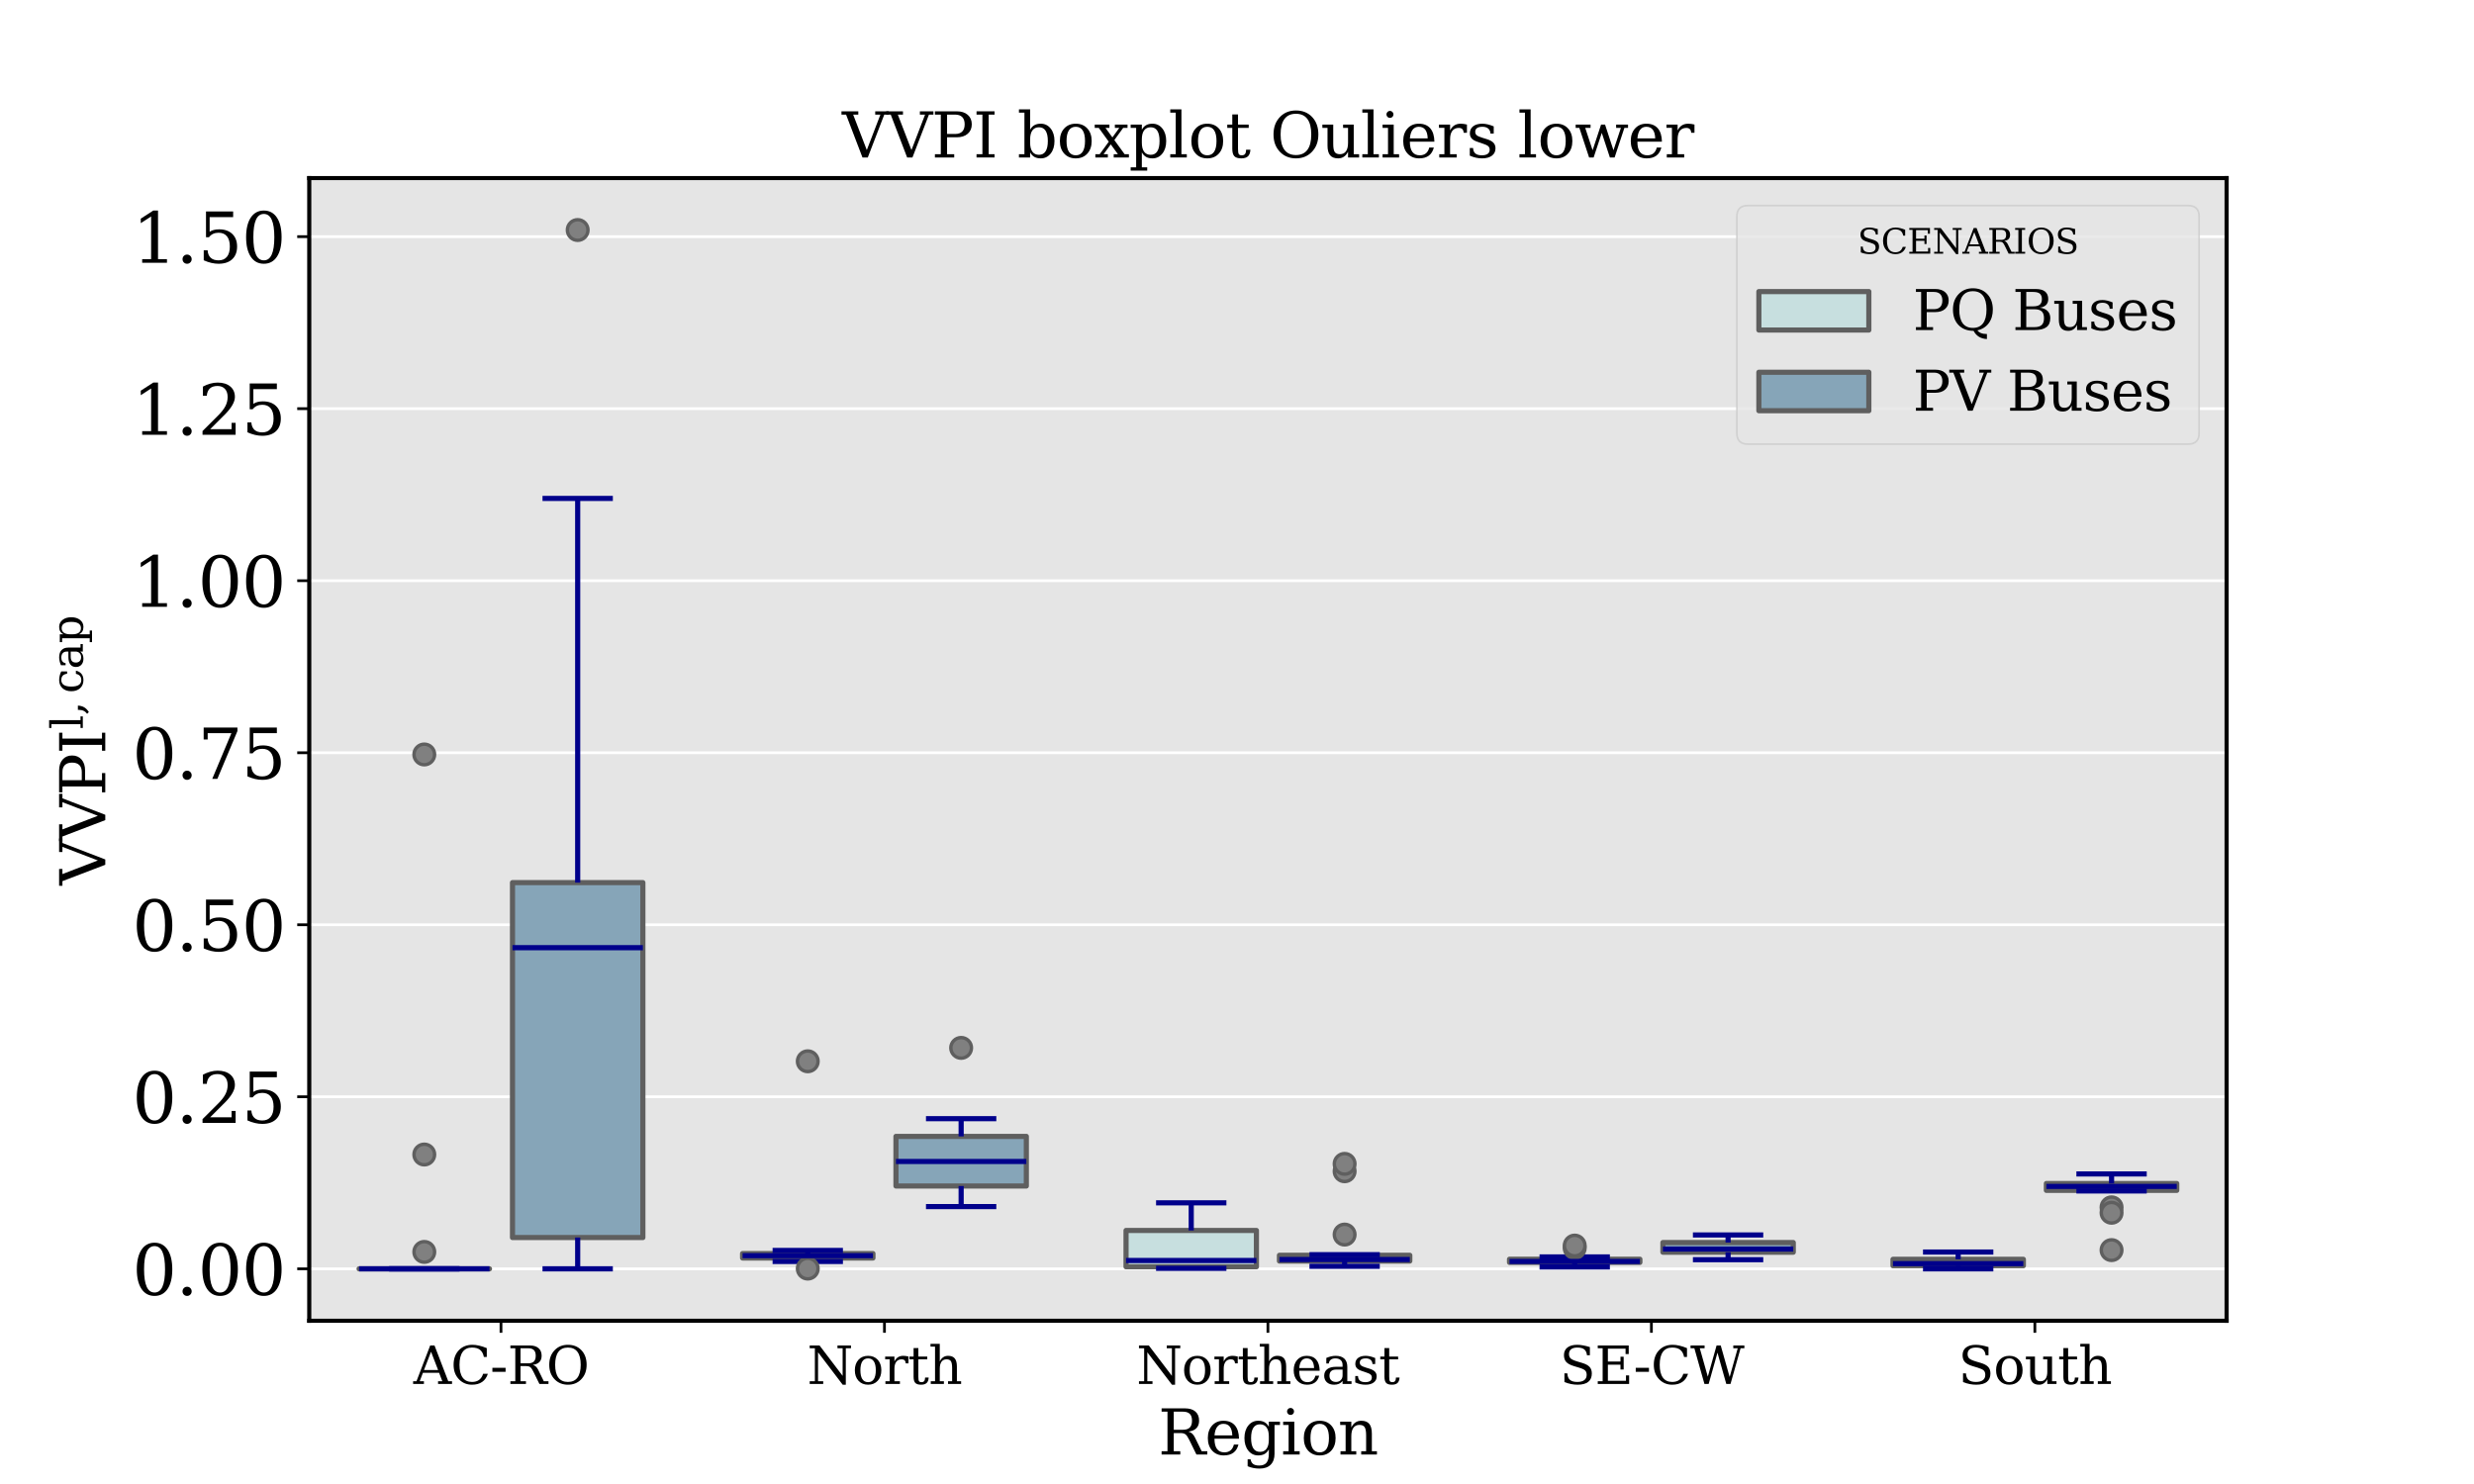 <?xml version="1.0" encoding="utf-8" standalone="no"?>
<!DOCTYPE svg PUBLIC "-//W3C//DTD SVG 1.1//EN"
  "http://www.w3.org/Graphics/SVG/1.1/DTD/svg11.dtd">
<svg xmlns:xlink="http://www.w3.org/1999/xlink" width="720pt" height="432pt" viewBox="0 0 720 432" xmlns="http://www.w3.org/2000/svg" version="1.1">
 <defs>
  <style type="text/css">*{stroke-linejoin: round; stroke-linecap: butt}</style>
 </defs>
 <g id="figure_1">
  <g id="patch_1">
   <path d="M 0 432 
L 720 432 
L 720 0 
L 0 0 
z
" style="fill: #ffffff"/>
  </g>
  <g id="axes_1">
   <g id="patch_2">
    <path d="M 90 384.48 
L 648 384.48 
L 648 51.84 
L 90 51.84 
z
" style="fill: #e5e5e5"/>
   </g>
   <g id="matplotlib.axis_1">
    <g id="xtick_1">
     <g id="line2d_1">
      <defs>
       <path id="m7aa8dad241" d="M 0 0 
L 0 3.5 
" style="stroke: #000000; stroke-width: 0.8"/>
      </defs>
      <g>
       <use xlink:href="#m7aa8dad241" x="145.8" y="384.48" style="stroke: #000000; stroke-width: 0.8"/>
      </g>
     </g>
     <g id="text_1">
      <!-- AC-RO -->
      <g transform="translate(120.314 402.878) scale(0.15 -0.15)">
       <defs>
        <path id="DejaVuSerif-41" d="M 1281 1691 
L 2994 1691 
L 2138 3909 
L 1281 1691 
z
M -38 0 
L -38 331 
L 372 331 
L 2034 4666 
L 2559 4666 
L 4225 331 
L 4684 331 
L 4684 0 
L 2988 0 
L 2988 331 
L 3506 331 
L 3116 1356 
L 1153 1356 
L 763 331 
L 1275 331 
L 1275 0 
L -38 0 
z
" transform="scale(0.016)"/>
        <path id="DejaVuSerif-43" d="M 4513 1234 
Q 4306 581 3820 245 
Q 3334 -91 2591 -91 
Q 2134 -91 1743 65 
Q 1353 222 1050 525 
Q 700 875 529 1320 
Q 359 1766 359 2328 
Q 359 3416 987 4083 
Q 1616 4750 2644 4750 
Q 3025 4750 3456 4650 
Q 3888 4550 4384 4347 
L 4384 3272 
L 4031 3272 
Q 3916 3859 3567 4137 
Q 3219 4416 2591 4416 
Q 1844 4416 1459 3886 
Q 1075 3356 1075 2328 
Q 1075 1303 1459 773 
Q 1844 244 2591 244 
Q 3113 244 3450 492 
Q 3788 741 3938 1234 
L 4513 1234 
z
" transform="scale(0.016)"/>
        <path id="DejaVuSerif-2d" d="M 281 1959 
L 1881 1959 
L 1881 1472 
L 281 1472 
L 281 1959 
z
" transform="scale(0.016)"/>
        <path id="DejaVuSerif-52" d="M 3066 2316 
Q 3284 2256 3442 2114 
Q 3600 1972 3725 1716 
L 4403 331 
L 4972 331 
L 4972 0 
L 3872 0 
L 3144 1484 
Q 2934 1916 2759 2042 
Q 2584 2169 2278 2169 
L 1581 2169 
L 1581 331 
L 2241 331 
L 2241 0 
L 353 0 
L 353 331 
L 947 331 
L 947 4331 
L 353 4331 
L 353 4666 
L 2719 4666 
Q 3400 4666 3770 4341 
Q 4141 4016 4141 3419 
Q 4141 2938 3870 2661 
Q 3600 2384 3066 2316 
z
M 1581 2503 
L 2503 2503 
Q 2975 2503 3200 2726 
Q 3425 2950 3425 3419 
Q 3425 3888 3200 4109 
Q 2975 4331 2503 4331 
L 1581 4331 
L 1581 2503 
z
" transform="scale(0.016)"/>
        <path id="DejaVuSerif-4f" d="M 2625 244 
Q 3391 244 3781 770 
Q 4172 1297 4172 2328 
Q 4172 3363 3781 3889 
Q 3391 4416 2625 4416 
Q 1856 4416 1465 3889 
Q 1075 3363 1075 2328 
Q 1075 1297 1465 770 
Q 1856 244 2625 244 
z
M 2625 -91 
Q 2150 -91 1751 65 
Q 1353 222 1050 525 
Q 700 875 529 1319 
Q 359 1763 359 2328 
Q 359 2894 529 3339 
Q 700 3784 1050 4134 
Q 1356 4441 1750 4595 
Q 2144 4750 2625 4750 
Q 3641 4750 4266 4084 
Q 4891 3419 4891 2328 
Q 4891 1769 4719 1320 
Q 4547 872 4197 525 
Q 3891 219 3497 64 
Q 3103 -91 2625 -91 
z
" transform="scale(0.016)"/>
       </defs>
       <use xlink:href="#DejaVuSerif-41"/>
       <use xlink:href="#DejaVuSerif-43" x="72.217"/>
       <use xlink:href="#DejaVuSerif-2d" x="148.73"/>
       <use xlink:href="#DejaVuSerif-52" x="182.52"/>
       <use xlink:href="#DejaVuSerif-4f" x="257.812"/>
      </g>
     </g>
    </g>
    <g id="xtick_2">
     <g id="line2d_2">
      <g>
       <use xlink:href="#m7aa8dad241" x="257.4" y="384.48" style="stroke: #000000; stroke-width: 0.8"/>
      </g>
     </g>
     <g id="text_2">
      <!-- North -->
      <g transform="translate(234.893 402.878) scale(0.15 -0.15)">
       <defs>
        <path id="DejaVuSerif-4e" d="M 313 0 
L 313 331 
L 941 331 
L 941 4331 
L 313 4331 
L 313 4666 
L 1509 4666 
L 4306 984 
L 4306 4331 
L 3681 4331 
L 3681 4666 
L 5319 4666 
L 5319 4331 
L 4691 4331 
L 4691 -91 
L 4313 -91 
L 1325 3841 
L 1325 331 
L 1953 331 
L 1953 0 
L 313 0 
z
" transform="scale(0.016)"/>
        <path id="DejaVuSerif-6f" d="M 1925 219 
Q 2388 219 2623 584 
Q 2859 950 2859 1663 
Q 2859 2375 2623 2739 
Q 2388 3103 1925 3103 
Q 1463 3103 1227 2739 
Q 991 2375 991 1663 
Q 991 950 1228 584 
Q 1466 219 1925 219 
z
M 1925 -91 
Q 1200 -91 759 389 
Q 319 869 319 1663 
Q 319 2456 758 2934 
Q 1197 3413 1925 3413 
Q 2653 3413 3092 2934 
Q 3531 2456 3531 1663 
Q 3531 869 3092 389 
Q 2653 -91 1925 -91 
z
" transform="scale(0.016)"/>
        <path id="DejaVuSerif-72" d="M 3059 3328 
L 3059 2497 
L 2728 2497 
Q 2713 2744 2591 2866 
Q 2469 2988 2234 2988 
Q 1809 2988 1582 2694 
Q 1356 2400 1356 1850 
L 1356 331 
L 2022 331 
L 2022 0 
L 263 0 
L 263 331 
L 781 331 
L 781 2994 
L 231 2994 
L 231 3322 
L 1356 3322 
L 1356 2731 
Q 1525 3078 1790 3245 
Q 2056 3413 2438 3413 
Q 2578 3413 2733 3391 
Q 2888 3369 3059 3328 
z
" transform="scale(0.016)"/>
        <path id="DejaVuSerif-74" d="M 691 2988 
L 184 2988 
L 184 3322 
L 691 3322 
L 691 4353 
L 1269 4353 
L 1269 3322 
L 2350 3322 
L 2350 2988 
L 1269 2988 
L 1269 878 
Q 1269 456 1350 337 
Q 1431 219 1650 219 
Q 1875 219 1978 351 
Q 2081 484 2088 781 
L 2522 781 
Q 2497 328 2275 118 
Q 2053 -91 1600 -91 
Q 1103 -91 897 129 
Q 691 350 691 878 
L 691 2988 
z
" transform="scale(0.016)"/>
        <path id="DejaVuSerif-68" d="M 263 0 
L 263 331 
L 781 331 
L 781 4531 
L 231 4531 
L 231 4863 
L 1356 4863 
L 1356 2731 
Q 1516 3069 1770 3241 
Q 2025 3413 2363 3413 
Q 2913 3413 3172 3097 
Q 3431 2781 3431 2113 
L 3431 331 
L 3944 331 
L 3944 0 
L 2356 0 
L 2356 331 
L 2853 331 
L 2853 1931 
Q 2853 2541 2704 2764 
Q 2556 2988 2175 2988 
Q 1775 2988 1565 2697 
Q 1356 2406 1356 1850 
L 1356 331 
L 1856 331 
L 1856 0 
L 263 0 
z
" transform="scale(0.016)"/>
       </defs>
       <use xlink:href="#DejaVuSerif-4e"/>
       <use xlink:href="#DejaVuSerif-6f" x="87.5"/>
       <use xlink:href="#DejaVuSerif-72" x="147.705"/>
       <use xlink:href="#DejaVuSerif-74" x="195.508"/>
       <use xlink:href="#DejaVuSerif-68" x="235.693"/>
      </g>
     </g>
    </g>
    <g id="xtick_3">
     <g id="line2d_3">
      <g>
       <use xlink:href="#m7aa8dad241" x="369" y="384.48" style="stroke: #000000; stroke-width: 0.8"/>
      </g>
     </g>
     <g id="text_3">
      <!-- Northeast -->
      <g transform="translate(330.72 402.878) scale(0.15 -0.15)">
       <defs>
        <path id="DejaVuSerif-65" d="M 3469 1600 
L 991 1600 
L 991 1575 
Q 991 903 1244 561 
Q 1497 219 1991 219 
Q 2369 219 2611 417 
Q 2853 616 2950 1006 
L 3413 1006 
Q 3275 459 2904 184 
Q 2534 -91 1931 -91 
Q 1203 -91 761 389 
Q 319 869 319 1663 
Q 319 2450 753 2931 
Q 1188 3413 1894 3413 
Q 2647 3413 3050 2948 
Q 3453 2484 3469 1600 
z
M 2791 1931 
Q 2772 2513 2545 2808 
Q 2319 3103 1894 3103 
Q 1497 3103 1269 2806 
Q 1041 2509 991 1931 
L 2791 1931 
z
" transform="scale(0.016)"/>
        <path id="DejaVuSerif-61" d="M 2547 1044 
L 2547 1747 
L 1806 1747 
Q 1378 1747 1168 1562 
Q 959 1378 959 997 
Q 959 650 1171 447 
Q 1384 244 1747 244 
Q 2106 244 2326 466 
Q 2547 688 2547 1044 
z
M 3122 2075 
L 3122 331 
L 3634 331 
L 3634 0 
L 2547 0 
L 2547 359 
Q 2356 128 2106 18 
Q 1856 -91 1522 -91 
Q 969 -91 644 203 
Q 319 497 319 997 
Q 319 1513 691 1797 
Q 1063 2081 1741 2081 
L 2547 2081 
L 2547 2309 
Q 2547 2688 2317 2895 
Q 2088 3103 1672 3103 
Q 1328 3103 1125 2947 
Q 922 2791 872 2484 
L 575 2484 
L 575 3156 
Q 875 3284 1158 3348 
Q 1441 3413 1709 3413 
Q 2400 3413 2761 3070 
Q 3122 2728 3122 2075 
z
" transform="scale(0.016)"/>
        <path id="DejaVuSerif-73" d="M 359 184 
L 359 959 
L 691 959 
Q 703 588 923 403 
Q 1144 219 1575 219 
Q 1963 219 2166 364 
Q 2369 509 2369 788 
Q 2369 1006 2220 1140 
Q 2072 1275 1594 1428 
L 1178 1569 
Q 750 1706 558 1912 
Q 366 2119 366 2438 
Q 366 2894 700 3153 
Q 1034 3413 1625 3413 
Q 1888 3413 2178 3344 
Q 2469 3275 2778 3144 
L 2778 2419 
L 2447 2419 
Q 2434 2741 2221 2922 
Q 2009 3103 1644 3103 
Q 1281 3103 1095 2975 
Q 909 2847 909 2591 
Q 909 2381 1050 2254 
Q 1191 2128 1613 1997 
L 2069 1856 
Q 2541 1709 2748 1489 
Q 2956 1269 2956 922 
Q 2956 450 2595 179 
Q 2234 -91 1600 -91 
Q 1278 -91 972 -22 
Q 666 47 359 184 
z
" transform="scale(0.016)"/>
       </defs>
       <use xlink:href="#DejaVuSerif-4e"/>
       <use xlink:href="#DejaVuSerif-6f" x="87.5"/>
       <use xlink:href="#DejaVuSerif-72" x="147.705"/>
       <use xlink:href="#DejaVuSerif-74" x="195.508"/>
       <use xlink:href="#DejaVuSerif-68" x="235.693"/>
       <use xlink:href="#DejaVuSerif-65" x="300.098"/>
       <use xlink:href="#DejaVuSerif-61" x="359.277"/>
       <use xlink:href="#DejaVuSerif-73" x="418.896"/>
       <use xlink:href="#DejaVuSerif-74" x="470.215"/>
      </g>
     </g>
    </g>
    <g id="xtick_4">
     <g id="line2d_4">
      <g>
       <use xlink:href="#m7aa8dad241" x="480.6" y="384.48" style="stroke: #000000; stroke-width: 0.8"/>
      </g>
     </g>
     <g id="text_4">
      <!-- SE-CW -->
      <g transform="translate(453.865 402.878) scale(0.15 -0.15)">
       <defs>
        <path id="DejaVuSerif-53" d="M 594 225 
L 594 1288 
L 953 1284 
Q 969 753 1261 498 
Q 1553 244 2150 244 
Q 2706 244 2998 464 
Q 3291 684 3291 1106 
Q 3291 1444 3114 1625 
Q 2938 1806 2369 1978 
L 1753 2163 
Q 1084 2366 811 2669 
Q 538 2972 538 3500 
Q 538 4094 959 4422 
Q 1381 4750 2144 4750 
Q 2469 4750 2856 4679 
Q 3244 4609 3681 4475 
L 3681 3481 
L 3328 3481 
Q 3275 3975 2998 4195 
Q 2722 4416 2156 4416 
Q 1663 4416 1405 4214 
Q 1147 4013 1147 3628 
Q 1147 3294 1340 3103 
Q 1534 2913 2163 2725 
L 2741 2553 
Q 3375 2363 3645 2067 
Q 3916 1772 3916 1275 
Q 3916 597 3481 253 
Q 3047 -91 2188 -91 
Q 1803 -91 1404 -12 
Q 1006 66 594 225 
z
" transform="scale(0.016)"/>
        <path id="DejaVuSerif-45" d="M 353 0 
L 353 331 
L 947 331 
L 947 4331 
L 353 4331 
L 353 4666 
L 4109 4666 
L 4109 3628 
L 3725 3628 
L 3725 4281 
L 1581 4281 
L 1581 2719 
L 3109 2719 
L 3109 3303 
L 3494 3303 
L 3494 1753 
L 3109 1753 
L 3109 2338 
L 1581 2338 
L 1581 384 
L 3775 384 
L 3775 1038 
L 4159 1038 
L 4159 0 
L 353 0 
z
" transform="scale(0.016)"/>
        <path id="DejaVuSerif-57" d="M 4878 0 
L 4366 0 
L 3297 3794 
L 2228 0 
L 1716 0 
L 494 4331 
L 31 4331 
L 31 4666 
L 1734 4666 
L 1734 4331 
L 1153 4331 
L 2125 884 
L 3188 4666 
L 3694 4666 
L 4775 844 
L 5753 4331 
L 5216 4331 
L 5216 4666 
L 6559 4666 
L 6559 4331 
L 6100 4331 
L 4878 0 
z
" transform="scale(0.016)"/>
       </defs>
       <use xlink:href="#DejaVuSerif-53"/>
       <use xlink:href="#DejaVuSerif-45" x="68.506"/>
       <use xlink:href="#DejaVuSerif-2d" x="143.379"/>
       <use xlink:href="#DejaVuSerif-43" x="177.168"/>
       <use xlink:href="#DejaVuSerif-57" x="253.682"/>
      </g>
     </g>
    </g>
    <g id="xtick_5">
     <g id="line2d_5">
      <g>
       <use xlink:href="#m7aa8dad241" x="592.2" y="384.48" style="stroke: #000000; stroke-width: 0.8"/>
      </g>
     </g>
     <g id="text_5">
      <!-- South -->
      <g transform="translate(569.872 402.878) scale(0.15 -0.15)">
       <defs>
        <path id="DejaVuSerif-75" d="M 2266 3322 
L 3341 3322 
L 3341 331 
L 3884 331 
L 3884 0 
L 2766 0 
L 2766 588 
Q 2606 256 2353 82 
Q 2100 -91 1766 -91 
Q 1213 -91 952 223 
Q 691 538 691 1209 
L 691 2988 
L 172 2988 
L 172 3322 
L 1269 3322 
L 1269 1388 
Q 1269 781 1417 556 
Q 1566 331 1947 331 
Q 2347 331 2556 625 
Q 2766 919 2766 1478 
L 2766 2988 
L 2266 2988 
L 2266 3322 
z
" transform="scale(0.016)"/>
       </defs>
       <use xlink:href="#DejaVuSerif-53"/>
       <use xlink:href="#DejaVuSerif-6f" x="68.506"/>
       <use xlink:href="#DejaVuSerif-75" x="128.711"/>
       <use xlink:href="#DejaVuSerif-74" x="193.115"/>
       <use xlink:href="#DejaVuSerif-68" x="233.301"/>
      </g>
     </g>
    </g>
    <g id="text_6">
     <!-- Region -->
     <g transform="translate(337.042 423.418) scale(0.18 -0.18)">
      <defs>
       <path id="DejaVuSerif-67" d="M 3359 2988 
L 3359 72 
Q 3359 -644 2965 -1033 
Q 2572 -1422 1844 -1422 
Q 1516 -1422 1216 -1362 
Q 916 -1303 641 -1184 
L 641 -488 
L 941 -488 
Q 997 -813 1206 -963 
Q 1416 -1113 1806 -1113 
Q 2313 -1113 2548 -827 
Q 2784 -541 2784 72 
L 2784 519 
Q 2616 206 2355 57 
Q 2094 -91 1709 -91 
Q 1097 -91 708 395 
Q 319 881 319 1663 
Q 319 2444 706 2928 
Q 1094 3413 1709 3413 
Q 2094 3413 2355 3264 
Q 2616 3116 2784 2803 
L 2784 3322 
L 3909 3322 
L 3909 2988 
L 3359 2988 
z
M 2784 1825 
Q 2784 2422 2554 2737 
Q 2325 3053 1888 3053 
Q 1444 3053 1217 2703 
Q 991 2353 991 1663 
Q 991 975 1217 622 
Q 1444 269 1888 269 
Q 2325 269 2554 583 
Q 2784 897 2784 1497 
L 2784 1825 
z
" transform="scale(0.016)"/>
       <path id="DejaVuSerif-69" d="M 622 4353 
Q 622 4497 726 4603 
Q 831 4709 978 4709 
Q 1122 4709 1226 4603 
Q 1331 4497 1331 4353 
Q 1331 4206 1228 4103 
Q 1125 4000 978 4000 
Q 831 4000 726 4103 
Q 622 4206 622 4353 
z
M 1356 331 
L 1900 331 
L 1900 0 
L 231 0 
L 231 331 
L 781 331 
L 781 2988 
L 231 2988 
L 231 3322 
L 1356 3322 
L 1356 331 
z
" transform="scale(0.016)"/>
       <path id="DejaVuSerif-6e" d="M 263 0 
L 263 331 
L 781 331 
L 781 2988 
L 231 2988 
L 231 3322 
L 1356 3322 
L 1356 2731 
Q 1516 3069 1770 3241 
Q 2025 3413 2363 3413 
Q 2913 3413 3172 3097 
Q 3431 2781 3431 2113 
L 3431 331 
L 3944 331 
L 3944 0 
L 2356 0 
L 2356 331 
L 2853 331 
L 2853 1931 
Q 2853 2541 2703 2767 
Q 2553 2994 2175 2994 
Q 1775 2994 1565 2701 
Q 1356 2409 1356 1850 
L 1356 331 
L 1856 331 
L 1856 0 
L 263 0 
z
" transform="scale(0.016)"/>
      </defs>
      <use xlink:href="#DejaVuSerif-52"/>
      <use xlink:href="#DejaVuSerif-65" x="75.293"/>
      <use xlink:href="#DejaVuSerif-67" x="134.473"/>
      <use xlink:href="#DejaVuSerif-69" x="198.486"/>
      <use xlink:href="#DejaVuSerif-6f" x="230.469"/>
      <use xlink:href="#DejaVuSerif-6e" x="290.674"/>
     </g>
    </g>
   </g>
   <g id="matplotlib.axis_2">
    <g id="ytick_1">
     <g id="line2d_6">
      <path d="M 90 369.36 
L 648 369.36 
" clip-path="url(#pe9861f1bbf)" style="fill: none; stroke: #ffffff; stroke-width: 0.8; stroke-linecap: square"/>
     </g>
     <g id="line2d_7">
      <defs>
       <path id="mb58275b640" d="M 0 0 
L -3.5 0 
" style="stroke: #000000; stroke-width: 0.8"/>
      </defs>
      <g>
       <use xlink:href="#mb58275b640" x="90" y="369.36" style="stroke: #000000; stroke-width: 0.8"/>
      </g>
     </g>
     <g id="text_7">
      <!-- 0.00 -->
      <g transform="translate(38.469 376.958) scale(0.2 -0.2)">
       <defs>
        <path id="DejaVuSerif-30" d="M 2034 219 
Q 2513 219 2750 744 
Q 2988 1269 2988 2328 
Q 2988 3391 2750 3916 
Q 2513 4441 2034 4441 
Q 1556 4441 1318 3916 
Q 1081 3391 1081 2328 
Q 1081 1269 1318 744 
Q 1556 219 2034 219 
z
M 2034 -91 
Q 1275 -91 848 546 
Q 422 1184 422 2328 
Q 422 3475 848 4112 
Q 1275 4750 2034 4750 
Q 2797 4750 3222 4112 
Q 3647 3475 3647 2328 
Q 3647 1184 3222 546 
Q 2797 -91 2034 -91 
z
" transform="scale(0.016)"/>
        <path id="DejaVuSerif-2e" d="M 603 325 
Q 603 500 722 622 
Q 841 744 1019 744 
Q 1191 744 1312 622 
Q 1434 500 1434 325 
Q 1434 153 1312 31 
Q 1191 -91 1019 -91 
Q 841 -91 722 29 
Q 603 150 603 325 
z
" transform="scale(0.016)"/>
       </defs>
       <use xlink:href="#DejaVuSerif-30"/>
       <use xlink:href="#DejaVuSerif-2e" x="63.623"/>
       <use xlink:href="#DejaVuSerif-30" x="95.41"/>
       <use xlink:href="#DejaVuSerif-30" x="159.033"/>
      </g>
     </g>
    </g>
    <g id="ytick_2">
     <g id="line2d_8">
      <path d="M 90 319.282 
L 648 319.282 
" clip-path="url(#pe9861f1bbf)" style="fill: none; stroke: #ffffff; stroke-width: 0.8; stroke-linecap: square"/>
     </g>
     <g id="line2d_9">
      <g>
       <use xlink:href="#mb58275b640" x="90" y="319.282" style="stroke: #000000; stroke-width: 0.8"/>
      </g>
     </g>
     <g id="text_8">
      <!-- 0.25 -->
      <g transform="translate(38.469 326.88) scale(0.2 -0.2)">
       <defs>
        <path id="DejaVuSerif-32" d="M 819 3553 
L 469 3553 
L 469 4384 
Q 803 4563 1142 4656 
Q 1481 4750 1806 4750 
Q 2534 4750 2956 4397 
Q 3378 4044 3378 3438 
Q 3378 2753 2422 1800 
Q 2347 1728 2309 1691 
L 1131 513 
L 3078 513 
L 3078 1088 
L 3444 1088 
L 3444 0 
L 434 0 
L 434 341 
L 1850 1753 
Q 2319 2222 2519 2614 
Q 2719 3006 2719 3438 
Q 2719 3909 2473 4175 
Q 2228 4441 1797 4441 
Q 1350 4441 1106 4219 
Q 863 3997 819 3553 
z
" transform="scale(0.016)"/>
        <path id="DejaVuSerif-35" d="M 3219 4666 
L 3219 4153 
L 1081 4153 
L 1081 2816 
Q 1244 2928 1461 2984 
Q 1678 3041 1947 3041 
Q 2703 3041 3140 2622 
Q 3578 2203 3578 1478 
Q 3578 738 3136 323 
Q 2694 -91 1894 -91 
Q 1572 -91 1234 -12 
Q 897 66 544 225 
L 544 1131 
L 897 1131 
Q 925 688 1179 453 
Q 1434 219 1894 219 
Q 2388 219 2653 544 
Q 2919 869 2919 1478 
Q 2919 2084 2655 2407 
Q 2391 2731 1894 2731 
Q 1613 2731 1398 2631 
Q 1184 2531 1019 2322 
L 750 2322 
L 750 4666 
L 3219 4666 
z
" transform="scale(0.016)"/>
       </defs>
       <use xlink:href="#DejaVuSerif-30"/>
       <use xlink:href="#DejaVuSerif-2e" x="63.623"/>
       <use xlink:href="#DejaVuSerif-32" x="95.41"/>
       <use xlink:href="#DejaVuSerif-35" x="159.033"/>
      </g>
     </g>
    </g>
    <g id="ytick_3">
     <g id="line2d_10">
      <path d="M 90 269.204 
L 648 269.204 
" clip-path="url(#pe9861f1bbf)" style="fill: none; stroke: #ffffff; stroke-width: 0.8; stroke-linecap: square"/>
     </g>
     <g id="line2d_11">
      <g>
       <use xlink:href="#mb58275b640" x="90" y="269.204" style="stroke: #000000; stroke-width: 0.8"/>
      </g>
     </g>
     <g id="text_9">
      <!-- 0.50 -->
      <g transform="translate(38.469 276.802) scale(0.2 -0.2)">
       <use xlink:href="#DejaVuSerif-30"/>
       <use xlink:href="#DejaVuSerif-2e" x="63.623"/>
       <use xlink:href="#DejaVuSerif-35" x="95.41"/>
       <use xlink:href="#DejaVuSerif-30" x="159.033"/>
      </g>
     </g>
    </g>
    <g id="ytick_4">
     <g id="line2d_12">
      <path d="M 90 219.126 
L 648 219.126 
" clip-path="url(#pe9861f1bbf)" style="fill: none; stroke: #ffffff; stroke-width: 0.8; stroke-linecap: square"/>
     </g>
     <g id="line2d_13">
      <g>
       <use xlink:href="#mb58275b640" x="90" y="219.126" style="stroke: #000000; stroke-width: 0.8"/>
      </g>
     </g>
     <g id="text_10">
      <!-- 0.75 -->
      <g transform="translate(38.469 226.725) scale(0.2 -0.2)">
       <defs>
        <path id="DejaVuSerif-37" d="M 3609 4347 
L 1784 0 
L 1319 0 
L 3059 4153 
L 903 4153 
L 903 3578 
L 538 3578 
L 538 4666 
L 3609 4666 
L 3609 4347 
z
" transform="scale(0.016)"/>
       </defs>
       <use xlink:href="#DejaVuSerif-30"/>
       <use xlink:href="#DejaVuSerif-2e" x="63.623"/>
       <use xlink:href="#DejaVuSerif-37" x="95.41"/>
       <use xlink:href="#DejaVuSerif-35" x="159.033"/>
      </g>
     </g>
    </g>
    <g id="ytick_5">
     <g id="line2d_14">
      <path d="M 90 169.048 
L 648 169.048 
" clip-path="url(#pe9861f1bbf)" style="fill: none; stroke: #ffffff; stroke-width: 0.8; stroke-linecap: square"/>
     </g>
     <g id="line2d_15">
      <g>
       <use xlink:href="#mb58275b640" x="90" y="169.048" style="stroke: #000000; stroke-width: 0.8"/>
      </g>
     </g>
     <g id="text_11">
      <!-- 1.00 -->
      <g transform="translate(38.469 176.647) scale(0.2 -0.2)">
       <defs>
        <path id="DejaVuSerif-31" d="M 909 0 
L 909 331 
L 1722 331 
L 1722 4213 
L 781 3603 
L 781 4013 
L 1919 4750 
L 2350 4750 
L 2350 331 
L 3163 331 
L 3163 0 
L 909 0 
z
" transform="scale(0.016)"/>
       </defs>
       <use xlink:href="#DejaVuSerif-31"/>
       <use xlink:href="#DejaVuSerif-2e" x="63.623"/>
       <use xlink:href="#DejaVuSerif-30" x="95.41"/>
       <use xlink:href="#DejaVuSerif-30" x="159.033"/>
      </g>
     </g>
    </g>
    <g id="ytick_6">
     <g id="line2d_16">
      <path d="M 90 118.97 
L 648 118.97 
" clip-path="url(#pe9861f1bbf)" style="fill: none; stroke: #ffffff; stroke-width: 0.8; stroke-linecap: square"/>
     </g>
     <g id="line2d_17">
      <g>
       <use xlink:href="#mb58275b640" x="90" y="118.97" style="stroke: #000000; stroke-width: 0.8"/>
      </g>
     </g>
     <g id="text_12">
      <!-- 1.25 -->
      <g transform="translate(38.469 126.569) scale(0.2 -0.2)">
       <use xlink:href="#DejaVuSerif-31"/>
       <use xlink:href="#DejaVuSerif-2e" x="63.623"/>
       <use xlink:href="#DejaVuSerif-32" x="95.41"/>
       <use xlink:href="#DejaVuSerif-35" x="159.033"/>
      </g>
     </g>
    </g>
    <g id="ytick_7">
     <g id="line2d_18">
      <path d="M 90 68.892 
L 648 68.892 
" clip-path="url(#pe9861f1bbf)" style="fill: none; stroke: #ffffff; stroke-width: 0.8; stroke-linecap: square"/>
     </g>
     <g id="line2d_19">
      <g>
       <use xlink:href="#mb58275b640" x="90" y="68.892" style="stroke: #000000; stroke-width: 0.8"/>
      </g>
     </g>
     <g id="text_13">
      <!-- 1.50 -->
      <g transform="translate(38.469 76.491) scale(0.2 -0.2)">
       <use xlink:href="#DejaVuSerif-31"/>
       <use xlink:href="#DejaVuSerif-2e" x="63.623"/>
       <use xlink:href="#DejaVuSerif-35" x="95.41"/>
       <use xlink:href="#DejaVuSerif-30" x="159.033"/>
      </g>
     </g>
    </g>
    <g id="text_14">
     <!-- $\mathrm{VVPI}^\mathrm{l,cap}$ -->
     <g transform="translate(30.725 257.67) rotate(-90) scale(0.18 -0.18)">
      <defs>
       <path id="DejaVuSerif-56" d="M 1119 4331 
L 2497 750 
L 3872 4331 
L 3347 4331 
L 3347 4666 
L 4716 4666 
L 4716 4331 
L 4263 4331 
L 2597 0 
L 2059 0 
L 403 4331 
L -63 4331 
L -63 4666 
L 1638 4666 
L 1638 4331 
L 1119 4331 
z
" transform="scale(0.016)"/>
       <path id="DejaVuSerif-50" d="M 1581 2375 
L 2406 2375 
Q 2872 2375 3115 2626 
Q 3359 2878 3359 3353 
Q 3359 3831 3115 4081 
Q 2872 4331 2406 4331 
L 1581 4331 
L 1581 2375 
z
M 353 0 
L 353 331 
L 947 331 
L 947 4331 
L 353 4331 
L 353 4666 
L 2559 4666 
Q 3259 4666 3668 4311 
Q 4078 3956 4078 3353 
Q 4078 2753 3668 2397 
Q 3259 2041 2559 2041 
L 1581 2041 
L 1581 331 
L 2303 331 
L 2303 0 
L 353 0 
z
" transform="scale(0.016)"/>
       <path id="DejaVuSerif-49" d="M 1581 331 
L 2175 331 
L 2175 0 
L 353 0 
L 353 331 
L 947 331 
L 947 4331 
L 353 4331 
L 353 4666 
L 2175 4666 
L 2175 4331 
L 1581 4331 
L 1581 331 
z
" transform="scale(0.016)"/>
       <path id="DejaVuSerif-6c" d="M 1313 331 
L 1856 331 
L 1856 0 
L 184 0 
L 184 331 
L 738 331 
L 738 4531 
L 184 4531 
L 184 4863 
L 1313 4863 
L 1313 331 
z
" transform="scale(0.016)"/>
       <path id="DejaVuSerif-2c" d="M 231 -622 
Q 525 -406 662 -114 
Q 800 178 800 594 
L 800 709 
L 1416 709 
Q 1391 175 1164 -208 
Q 938 -591 481 -872 
L 231 -622 
z
" transform="scale(0.016)"/>
       <path id="DejaVuSerif-63" d="M 3291 997 
Q 3169 466 2822 187 
Q 2475 -91 1925 -91 
Q 1200 -91 759 389 
Q 319 869 319 1663 
Q 319 2459 759 2936 
Q 1200 3413 1925 3413 
Q 2241 3413 2553 3339 
Q 2866 3266 3181 3116 
L 3181 2266 
L 2847 2266 
Q 2781 2703 2561 2903 
Q 2341 3103 1931 3103 
Q 1466 3103 1228 2742 
Q 991 2381 991 1663 
Q 991 944 1227 581 
Q 1463 219 1931 219 
Q 2303 219 2525 412 
Q 2747 606 2828 997 
L 3291 997 
z
" transform="scale(0.016)"/>
       <path id="DejaVuSerif-70" d="M 1313 1825 
L 1313 1497 
Q 1313 897 1542 583 
Q 1772 269 2209 269 
Q 2650 269 2876 622 
Q 3103 975 3103 1663 
Q 3103 2353 2876 2703 
Q 2650 3053 2209 3053 
Q 1772 3053 1542 2737 
Q 1313 2422 1313 1825 
z
M 738 2988 
L 184 2988 
L 184 3322 
L 1313 3322 
L 1313 2803 
Q 1481 3116 1742 3264 
Q 2003 3413 2388 3413 
Q 3000 3413 3387 2928 
Q 3775 2444 3775 1663 
Q 3775 881 3387 395 
Q 3000 -91 2388 -91 
Q 2003 -91 1742 57 
Q 1481 206 1313 519 
L 1313 -997 
L 1856 -997 
L 1856 -1331 
L 184 -1331 
L 184 -997 
L 738 -997 
L 738 2988 
z
" transform="scale(0.016)"/>
      </defs>
      <use xlink:href="#DejaVuSerif-56" transform="translate(0 0.477)"/>
      <use xlink:href="#DejaVuSerif-56" transform="translate(72.217 0.477)"/>
      <use xlink:href="#DejaVuSerif-50" transform="translate(144.434 0.477)"/>
      <use xlink:href="#DejaVuSerif-49" transform="translate(211.719 0.477)"/>
      <use xlink:href="#DejaVuSerif-6c" transform="translate(252.129 36.811) scale(0.7)"/>
      <use xlink:href="#DejaVuSerif-2c" transform="translate(274.517 36.811) scale(0.7)"/>
      <use xlink:href="#DejaVuSerif-63" transform="translate(310.043 36.811) scale(0.7)"/>
      <use xlink:href="#DejaVuSerif-61" transform="translate(349.247 36.811) scale(0.7)"/>
      <use xlink:href="#DejaVuSerif-70" transform="translate(390.981 36.811) scale(0.7)"/>
     </g>
    </g>
   </g>
   <g id="patch_3">
    <path d="M 145.8 369.36 
L 145.8 369.36 
L 145.8 369.36 
L 145.8 369.36 
z
" clip-path="url(#pe9861f1bbf)" style="fill: #c7dfdf; stroke: #5f5f5f; stroke-width: 1.5; stroke-linejoin: miter"/>
   </g>
   <g id="patch_4">
    <path d="M 145.8 369.36 
L 145.8 369.36 
L 145.8 369.36 
L 145.8 369.36 
z
" clip-path="url(#pe9861f1bbf)" style="fill: #86a5b8; stroke: #5f5f5f; stroke-width: 1.5; stroke-linejoin: miter"/>
   </g>
   <g id="patch_5">
    <path d="M 104.508 369.36 
L 142.452 369.36 
L 142.452 369.36 
L 104.508 369.36 
L 104.508 369.36 
z
" clip-path="url(#pe9861f1bbf)" style="fill: #c7dfdf; stroke: #5f5f5f; stroke-width: 1.5; stroke-linejoin: miter"/>
   </g>
   <g id="line2d_20">
    <path d="M 123.48 369.36 
L 123.48 369.36 
" clip-path="url(#pe9861f1bbf)" style="fill: none; stroke: #00008b; stroke-width: 1.5"/>
   </g>
   <g id="line2d_21">
    <path d="M 123.48 369.36 
L 123.48 369.36 
" clip-path="url(#pe9861f1bbf)" style="fill: none; stroke: #00008b; stroke-width: 1.5"/>
   </g>
   <g id="line2d_22">
    <path d="M 113.994 369.36 
L 132.966 369.36 
" clip-path="url(#pe9861f1bbf)" style="fill: none; stroke: #00008b; stroke-width: 1.5; stroke-linecap: square"/>
   </g>
   <g id="line2d_23">
    <path d="M 113.994 369.36 
L 132.966 369.36 
" clip-path="url(#pe9861f1bbf)" style="fill: none; stroke: #00008b; stroke-width: 1.5; stroke-linecap: square"/>
   </g>
   <g id="line2d_24">
    <defs>
     <path id="m6a15e85fc7" d="M 0 3 
C 0.796 3 1.559 2.684 2.121 2.121 
C 2.684 1.559 3 0.796 3 0 
C 3 -0.796 2.684 -1.559 2.121 -2.121 
C 1.559 -2.684 0.796 -3 0 -3 
C -0.796 -3 -1.559 -2.684 -2.121 -2.121 
C -2.684 -1.559 -3 -0.796 -3 0 
C -3 0.796 -2.684 1.559 -2.121 2.121 
C -1.559 2.684 -0.796 3 0 3 
z
" style="stroke: #5f5f5f"/>
    </defs>
    <g clip-path="url(#pe9861f1bbf)">
     <use xlink:href="#m6a15e85fc7" x="123.48" y="219.627" style="fill: #808080; stroke: #5f5f5f"/>
     <use xlink:href="#m6a15e85fc7" x="123.48" y="336.086" style="fill: #808080; stroke: #5f5f5f"/>
     <use xlink:href="#m6a15e85fc7" x="123.48" y="364.44" style="fill: #808080; stroke: #5f5f5f"/>
    </g>
   </g>
   <g id="patch_6">
    <path d="M 216.108 366.211 
L 254.052 366.211 
L 254.052 364.914 
L 216.108 364.914 
L 216.108 366.211 
z
" clip-path="url(#pe9861f1bbf)" style="fill: #c7dfdf; stroke: #5f5f5f; stroke-width: 1.5; stroke-linejoin: miter"/>
   </g>
   <g id="line2d_25">
    <path d="M 235.08 366.211 
L 235.08 367.216 
" clip-path="url(#pe9861f1bbf)" style="fill: none; stroke: #00008b; stroke-width: 1.5"/>
   </g>
   <g id="line2d_26">
    <path d="M 235.08 364.914 
L 235.08 364.023 
" clip-path="url(#pe9861f1bbf)" style="fill: none; stroke: #00008b; stroke-width: 1.5"/>
   </g>
   <g id="line2d_27">
    <path d="M 225.594 367.216 
L 244.566 367.216 
" clip-path="url(#pe9861f1bbf)" style="fill: none; stroke: #00008b; stroke-width: 1.5; stroke-linecap: square"/>
   </g>
   <g id="line2d_28">
    <path d="M 225.594 364.023 
L 244.566 364.023 
" clip-path="url(#pe9861f1bbf)" style="fill: none; stroke: #00008b; stroke-width: 1.5; stroke-linecap: square"/>
   </g>
   <g id="line2d_29">
    <g clip-path="url(#pe9861f1bbf)">
     <use xlink:href="#m6a15e85fc7" x="235.08" y="369.295" style="fill: #808080; stroke: #5f5f5f"/>
     <use xlink:href="#m6a15e85fc7" x="235.08" y="308.946" style="fill: #808080; stroke: #5f5f5f"/>
    </g>
   </g>
   <g id="patch_7">
    <path d="M 327.708 368.76 
L 365.652 368.76 
L 365.652 358.193 
L 327.708 358.193 
L 327.708 368.76 
z
" clip-path="url(#pe9861f1bbf)" style="fill: #c7dfdf; stroke: #5f5f5f; stroke-width: 1.5; stroke-linejoin: miter"/>
   </g>
   <g id="line2d_30">
    <path d="M 346.68 368.76 
L 346.68 369.216 
" clip-path="url(#pe9861f1bbf)" style="fill: none; stroke: #00008b; stroke-width: 1.5"/>
   </g>
   <g id="line2d_31">
    <path d="M 346.68 358.193 
L 346.68 350.151 
" clip-path="url(#pe9861f1bbf)" style="fill: none; stroke: #00008b; stroke-width: 1.5"/>
   </g>
   <g id="line2d_32">
    <path d="M 337.194 369.216 
L 356.166 369.216 
" clip-path="url(#pe9861f1bbf)" style="fill: none; stroke: #00008b; stroke-width: 1.5; stroke-linecap: square"/>
   </g>
   <g id="line2d_33">
    <path d="M 337.194 350.151 
L 356.166 350.151 
" clip-path="url(#pe9861f1bbf)" style="fill: none; stroke: #00008b; stroke-width: 1.5; stroke-linecap: square"/>
   </g>
   <g id="line2d_34"/>
   <g id="patch_8">
    <path d="M 439.308 367.491 
L 477.252 367.491 
L 477.252 366.563 
L 439.308 366.563 
L 439.308 367.491 
z
" clip-path="url(#pe9861f1bbf)" style="fill: #c7dfdf; stroke: #5f5f5f; stroke-width: 1.5; stroke-linejoin: miter"/>
   </g>
   <g id="line2d_35">
    <path d="M 458.28 367.491 
L 458.28 368.812 
" clip-path="url(#pe9861f1bbf)" style="fill: none; stroke: #00008b; stroke-width: 1.5"/>
   </g>
   <g id="line2d_36">
    <path d="M 458.28 366.563 
L 458.28 365.898 
" clip-path="url(#pe9861f1bbf)" style="fill: none; stroke: #00008b; stroke-width: 1.5"/>
   </g>
   <g id="line2d_37">
    <path d="M 448.794 368.812 
L 467.766 368.812 
" clip-path="url(#pe9861f1bbf)" style="fill: none; stroke: #00008b; stroke-width: 1.5; stroke-linecap: square"/>
   </g>
   <g id="line2d_38">
    <path d="M 448.794 365.898 
L 467.766 365.898 
" clip-path="url(#pe9861f1bbf)" style="fill: none; stroke: #00008b; stroke-width: 1.5; stroke-linecap: square"/>
   </g>
   <g id="line2d_39">
    <g clip-path="url(#pe9861f1bbf)">
     <use xlink:href="#m6a15e85fc7" x="458.28" y="363.298" style="fill: #808080; stroke: #5f5f5f"/>
     <use xlink:href="#m6a15e85fc7" x="458.28" y="362.595" style="fill: #808080; stroke: #5f5f5f"/>
    </g>
   </g>
   <g id="patch_9">
    <path d="M 550.908 368.453 
L 588.852 368.453 
L 588.852 366.594 
L 550.908 366.594 
L 550.908 368.453 
z
" clip-path="url(#pe9861f1bbf)" style="fill: #c7dfdf; stroke: #5f5f5f; stroke-width: 1.5; stroke-linejoin: miter"/>
   </g>
   <g id="line2d_40">
    <path d="M 569.88 368.453 
L 569.88 369.36 
" clip-path="url(#pe9861f1bbf)" style="fill: none; stroke: #00008b; stroke-width: 1.5"/>
   </g>
   <g id="line2d_41">
    <path d="M 569.88 366.594 
L 569.88 364.477 
" clip-path="url(#pe9861f1bbf)" style="fill: none; stroke: #00008b; stroke-width: 1.5"/>
   </g>
   <g id="line2d_42">
    <path d="M 560.394 369.36 
L 579.366 369.36 
" clip-path="url(#pe9861f1bbf)" style="fill: none; stroke: #00008b; stroke-width: 1.5; stroke-linecap: square"/>
   </g>
   <g id="line2d_43">
    <path d="M 560.394 364.477 
L 579.366 364.477 
" clip-path="url(#pe9861f1bbf)" style="fill: none; stroke: #00008b; stroke-width: 1.5; stroke-linecap: square"/>
   </g>
   <g id="line2d_44"/>
   <g id="patch_10">
    <path d="M 149.148 360.257 
L 187.092 360.257 
L 187.092 256.933 
L 149.148 256.933 
L 149.148 360.257 
z
" clip-path="url(#pe9861f1bbf)" style="fill: #86a5b8; stroke: #5f5f5f; stroke-width: 1.5; stroke-linejoin: miter"/>
   </g>
   <g id="line2d_45">
    <path d="M 168.12 360.257 
L 168.12 369.36 
" clip-path="url(#pe9861f1bbf)" style="fill: none; stroke: #00008b; stroke-width: 1.5"/>
   </g>
   <g id="line2d_46">
    <path d="M 168.12 256.933 
L 168.12 145.101 
" clip-path="url(#pe9861f1bbf)" style="fill: none; stroke: #00008b; stroke-width: 1.5"/>
   </g>
   <g id="line2d_47">
    <path d="M 158.634 369.36 
L 177.606 369.36 
" clip-path="url(#pe9861f1bbf)" style="fill: none; stroke: #00008b; stroke-width: 1.5; stroke-linecap: square"/>
   </g>
   <g id="line2d_48">
    <path d="M 158.634 145.101 
L 177.606 145.101 
" clip-path="url(#pe9861f1bbf)" style="fill: none; stroke: #00008b; stroke-width: 1.5; stroke-linecap: square"/>
   </g>
   <g id="line2d_49">
    <g clip-path="url(#pe9861f1bbf)">
     <use xlink:href="#m6a15e85fc7" x="168.12" y="66.96" style="fill: #808080; stroke: #5f5f5f"/>
    </g>
   </g>
   <g id="patch_11">
    <path d="M 260.748 345.254 
L 298.692 345.254 
L 298.692 330.809 
L 260.748 330.809 
L 260.748 345.254 
z
" clip-path="url(#pe9861f1bbf)" style="fill: #86a5b8; stroke: #5f5f5f; stroke-width: 1.5; stroke-linejoin: miter"/>
   </g>
   <g id="line2d_50">
    <path d="M 279.72 345.254 
L 279.72 351.249 
" clip-path="url(#pe9861f1bbf)" style="fill: none; stroke: #00008b; stroke-width: 1.5"/>
   </g>
   <g id="line2d_51">
    <path d="M 279.72 330.809 
L 279.72 325.657 
" clip-path="url(#pe9861f1bbf)" style="fill: none; stroke: #00008b; stroke-width: 1.5"/>
   </g>
   <g id="line2d_52">
    <path d="M 270.234 351.249 
L 289.206 351.249 
" clip-path="url(#pe9861f1bbf)" style="fill: none; stroke: #00008b; stroke-width: 1.5; stroke-linecap: square"/>
   </g>
   <g id="line2d_53">
    <path d="M 270.234 325.657 
L 289.206 325.657 
" clip-path="url(#pe9861f1bbf)" style="fill: none; stroke: #00008b; stroke-width: 1.5; stroke-linecap: square"/>
   </g>
   <g id="line2d_54">
    <g clip-path="url(#pe9861f1bbf)">
     <use xlink:href="#m6a15e85fc7" x="279.72" y="305.042" style="fill: #808080; stroke: #5f5f5f"/>
    </g>
   </g>
   <g id="patch_12">
    <path d="M 372.348 367.096 
L 410.292 367.096 
L 410.292 365.42 
L 372.348 365.42 
L 372.348 367.096 
z
" clip-path="url(#pe9861f1bbf)" style="fill: #86a5b8; stroke: #5f5f5f; stroke-width: 1.5; stroke-linejoin: miter"/>
   </g>
   <g id="line2d_55">
    <path d="M 391.32 367.096 
L 391.32 368.629 
" clip-path="url(#pe9861f1bbf)" style="fill: none; stroke: #00008b; stroke-width: 1.5"/>
   </g>
   <g id="line2d_56">
    <path d="M 391.32 365.42 
L 391.32 365.24 
" clip-path="url(#pe9861f1bbf)" style="fill: none; stroke: #00008b; stroke-width: 1.5"/>
   </g>
   <g id="line2d_57">
    <path d="M 381.834 368.629 
L 400.806 368.629 
" clip-path="url(#pe9861f1bbf)" style="fill: none; stroke: #00008b; stroke-width: 1.5; stroke-linecap: square"/>
   </g>
   <g id="line2d_58">
    <path d="M 381.834 365.24 
L 400.806 365.24 
" clip-path="url(#pe9861f1bbf)" style="fill: none; stroke: #00008b; stroke-width: 1.5; stroke-linecap: square"/>
   </g>
   <g id="line2d_59">
    <g clip-path="url(#pe9861f1bbf)">
     <use xlink:href="#m6a15e85fc7" x="391.32" y="359.392" style="fill: #808080; stroke: #5f5f5f"/>
     <use xlink:href="#m6a15e85fc7" x="391.32" y="340.959" style="fill: #808080; stroke: #5f5f5f"/>
     <use xlink:href="#m6a15e85fc7" x="391.32" y="338.808" style="fill: #808080; stroke: #5f5f5f"/>
    </g>
   </g>
   <g id="patch_13">
    <path d="M 483.948 364.522 
L 521.892 364.522 
L 521.892 361.711 
L 483.948 361.711 
L 483.948 364.522 
z
" clip-path="url(#pe9861f1bbf)" style="fill: #86a5b8; stroke: #5f5f5f; stroke-width: 1.5; stroke-linejoin: miter"/>
   </g>
   <g id="line2d_60">
    <path d="M 502.92 364.522 
L 502.92 366.703 
" clip-path="url(#pe9861f1bbf)" style="fill: none; stroke: #00008b; stroke-width: 1.5"/>
   </g>
   <g id="line2d_61">
    <path d="M 502.92 361.711 
L 502.92 359.504 
" clip-path="url(#pe9861f1bbf)" style="fill: none; stroke: #00008b; stroke-width: 1.5"/>
   </g>
   <g id="line2d_62">
    <path d="M 493.434 366.703 
L 512.406 366.703 
" clip-path="url(#pe9861f1bbf)" style="fill: none; stroke: #00008b; stroke-width: 1.5; stroke-linecap: square"/>
   </g>
   <g id="line2d_63">
    <path d="M 493.434 359.504 
L 512.406 359.504 
" clip-path="url(#pe9861f1bbf)" style="fill: none; stroke: #00008b; stroke-width: 1.5; stroke-linecap: square"/>
   </g>
   <g id="line2d_64"/>
   <g id="patch_14">
    <path d="M 595.548 346.521 
L 633.492 346.521 
L 633.492 344.518 
L 595.548 344.518 
L 595.548 346.521 
z
" clip-path="url(#pe9861f1bbf)" style="fill: #86a5b8; stroke: #5f5f5f; stroke-width: 1.5; stroke-linejoin: miter"/>
   </g>
   <g id="line2d_65">
    <path d="M 614.52 346.521 
L 614.52 346.69 
" clip-path="url(#pe9861f1bbf)" style="fill: none; stroke: #00008b; stroke-width: 1.5"/>
   </g>
   <g id="line2d_66">
    <path d="M 614.52 344.518 
L 614.52 341.748 
" clip-path="url(#pe9861f1bbf)" style="fill: none; stroke: #00008b; stroke-width: 1.5"/>
   </g>
   <g id="line2d_67">
    <path d="M 605.034 346.69 
L 624.006 346.69 
" clip-path="url(#pe9861f1bbf)" style="fill: none; stroke: #00008b; stroke-width: 1.5; stroke-linecap: square"/>
   </g>
   <g id="line2d_68">
    <path d="M 605.034 341.748 
L 624.006 341.748 
" clip-path="url(#pe9861f1bbf)" style="fill: none; stroke: #00008b; stroke-width: 1.5; stroke-linecap: square"/>
   </g>
   <g id="line2d_69">
    <g clip-path="url(#pe9861f1bbf)">
     <use xlink:href="#m6a15e85fc7" x="614.52" y="351.465" style="fill: #808080; stroke: #5f5f5f"/>
     <use xlink:href="#m6a15e85fc7" x="614.52" y="353.037" style="fill: #808080; stroke: #5f5f5f"/>
     <use xlink:href="#m6a15e85fc7" x="614.52" y="363.912" style="fill: #808080; stroke: #5f5f5f"/>
    </g>
   </g>
   <g id="line2d_70">
    <path d="M 104.508 369.36 
L 142.452 369.36 
" clip-path="url(#pe9861f1bbf)" style="fill: none; stroke: #00008b; stroke-width: 1.5"/>
   </g>
   <g id="line2d_71">
    <path d="M 216.108 365.523 
L 254.052 365.523 
" clip-path="url(#pe9861f1bbf)" style="fill: none; stroke: #00008b; stroke-width: 1.5"/>
   </g>
   <g id="line2d_72">
    <path d="M 327.708 366.94 
L 365.652 366.94 
" clip-path="url(#pe9861f1bbf)" style="fill: none; stroke: #00008b; stroke-width: 1.5"/>
   </g>
   <g id="line2d_73">
    <path d="M 439.308 367.215 
L 477.252 367.215 
" clip-path="url(#pe9861f1bbf)" style="fill: none; stroke: #00008b; stroke-width: 1.5"/>
   </g>
   <g id="line2d_74">
    <path d="M 550.908 367.857 
L 588.852 367.857 
" clip-path="url(#pe9861f1bbf)" style="fill: none; stroke: #00008b; stroke-width: 1.5"/>
   </g>
   <g id="line2d_75">
    <path d="M 149.148 275.876 
L 187.092 275.876 
" clip-path="url(#pe9861f1bbf)" style="fill: none; stroke: #00008b; stroke-width: 1.5"/>
   </g>
   <g id="line2d_76">
    <path d="M 260.748 338.116 
L 298.692 338.116 
" clip-path="url(#pe9861f1bbf)" style="fill: none; stroke: #00008b; stroke-width: 1.5"/>
   </g>
   <g id="line2d_77">
    <path d="M 372.348 366.653 
L 410.292 366.653 
" clip-path="url(#pe9861f1bbf)" style="fill: none; stroke: #00008b; stroke-width: 1.5"/>
   </g>
   <g id="line2d_78">
    <path d="M 483.948 363.611 
L 521.892 363.611 
" clip-path="url(#pe9861f1bbf)" style="fill: none; stroke: #00008b; stroke-width: 1.5"/>
   </g>
   <g id="line2d_79">
    <path d="M 595.548 345.365 
L 633.492 345.365 
" clip-path="url(#pe9861f1bbf)" style="fill: none; stroke: #00008b; stroke-width: 1.5"/>
   </g>
   <g id="patch_15">
    <path d="M 90 384.48 
L 90 51.84 
" style="fill: none; stroke: #000000; stroke-width: 1.2; stroke-linejoin: miter; stroke-linecap: square"/>
   </g>
   <g id="patch_16">
    <path d="M 648 384.48 
L 648 51.84 
" style="fill: none; stroke: #000000; stroke-width: 1.2; stroke-linejoin: miter; stroke-linecap: square"/>
   </g>
   <g id="patch_17">
    <path d="M 90 384.48 
L 648 384.48 
" style="fill: none; stroke: #000000; stroke-width: 1.2; stroke-linejoin: miter; stroke-linecap: square"/>
   </g>
   <g id="patch_18">
    <path d="M 90 51.84 
L 648 51.84 
" style="fill: none; stroke: #000000; stroke-width: 1.2; stroke-linejoin: miter; stroke-linecap: square"/>
   </g>
   <g id="text_15">
    <!-- VVPI boxplot Ouliers lower -->
    <g transform="translate(245.071 45.84) scale(0.18 -0.18)">
     <defs>
      <path id="DejaVuSerif-20" transform="scale(0.016)"/>
      <path id="DejaVuSerif-62" d="M 738 331 
L 738 4531 
L 184 4531 
L 184 4863 
L 1313 4863 
L 1313 2803 
Q 1481 3116 1742 3264 
Q 2003 3413 2388 3413 
Q 3000 3413 3387 2928 
Q 3775 2444 3775 1663 
Q 3775 881 3387 395 
Q 3000 -91 2388 -91 
Q 2003 -91 1742 57 
Q 1481 206 1313 519 
L 1313 0 
L 184 0 
L 184 331 
L 738 331 
z
M 1313 1497 
Q 1313 897 1542 583 
Q 1772 269 2209 269 
Q 2650 269 2876 622 
Q 3103 975 3103 1663 
Q 3103 2353 2876 2703 
Q 2650 3053 2209 3053 
Q 1772 3053 1542 2737 
Q 1313 2422 1313 1825 
L 1313 1497 
z
" transform="scale(0.016)"/>
      <path id="DejaVuSerif-78" d="M 1863 2028 
L 2559 2988 
L 2113 2988 
L 2113 3322 
L 3391 3322 
L 3391 2988 
L 2950 2988 
L 2059 1759 
L 3097 331 
L 3531 331 
L 3531 0 
L 1997 0 
L 1997 331 
L 2419 331 
L 1697 1325 
L 972 331 
L 1403 331 
L 1403 0 
L 141 0 
L 141 331 
L 581 331 
L 1497 1594 
L 488 2988 
L 78 2988 
L 78 3322 
L 1563 3322 
L 1563 2988 
L 1166 2988 
L 1863 2028 
z
" transform="scale(0.016)"/>
      <path id="DejaVuSerif-77" d="M 3072 3322 
L 3922 728 
L 4672 2988 
L 4191 2988 
L 4191 3322 
L 5394 3322 
L 5394 2988 
L 5025 2988 
L 4038 0 
L 3559 0 
L 2741 2484 
L 1919 0 
L 1459 0 
L 475 2988 
L 103 2988 
L 103 3322 
L 1606 3322 
L 1606 2988 
L 1069 2988 
L 1813 728 
L 2669 3322 
L 3072 3322 
z
" transform="scale(0.016)"/>
     </defs>
     <use xlink:href="#DejaVuSerif-56"/>
     <use xlink:href="#DejaVuSerif-56" x="72.217"/>
     <use xlink:href="#DejaVuSerif-50" x="144.434"/>
     <use xlink:href="#DejaVuSerif-49" x="211.719"/>
     <use xlink:href="#DejaVuSerif-20" x="251.221"/>
     <use xlink:href="#DejaVuSerif-62" x="283.008"/>
     <use xlink:href="#DejaVuSerif-6f" x="347.021"/>
     <use xlink:href="#DejaVuSerif-78" x="407.227"/>
     <use xlink:href="#DejaVuSerif-70" x="463.623"/>
     <use xlink:href="#DejaVuSerif-6c" x="527.637"/>
     <use xlink:href="#DejaVuSerif-6f" x="559.619"/>
     <use xlink:href="#DejaVuSerif-74" x="619.824"/>
     <use xlink:href="#DejaVuSerif-20" x="660.01"/>
     <use xlink:href="#DejaVuSerif-4f" x="691.797"/>
     <use xlink:href="#DejaVuSerif-75" x="773.779"/>
     <use xlink:href="#DejaVuSerif-6c" x="838.184"/>
     <use xlink:href="#DejaVuSerif-69" x="870.166"/>
     <use xlink:href="#DejaVuSerif-65" x="902.148"/>
     <use xlink:href="#DejaVuSerif-72" x="961.328"/>
     <use xlink:href="#DejaVuSerif-73" x="1009.131"/>
     <use xlink:href="#DejaVuSerif-20" x="1060.449"/>
     <use xlink:href="#DejaVuSerif-6c" x="1092.236"/>
     <use xlink:href="#DejaVuSerif-6f" x="1124.219"/>
     <use xlink:href="#DejaVuSerif-77" x="1184.424"/>
     <use xlink:href="#DejaVuSerif-65" x="1270.02"/>
     <use xlink:href="#DejaVuSerif-72" x="1329.199"/>
    </g>
   </g>
   <g id="legend_1">
    <g id="patch_19">
     <path d="M 508.68 129.288 
L 636.8 129.288 
Q 640 129.288 640 126.088 
L 640 63.04 
Q 640 59.84 636.8 59.84 
L 508.68 59.84 
Q 505.48 59.84 505.48 63.04 
L 505.48 126.088 
Q 505.48 129.288 508.68 129.288 
z
" style="fill: #e5e5e5; opacity: 0.8; stroke: #cccccc; stroke-width: 0.5; stroke-linejoin: miter"/>
    </g>
    <g id="text_16">
     <!-- SCENARIOS -->
     <g transform="translate(540.589 73.838) scale(0.1 -0.1)">
      <use xlink:href="#DejaVuSerif-53"/>
      <use xlink:href="#DejaVuSerif-43" x="68.506"/>
      <use xlink:href="#DejaVuSerif-45" x="145.02"/>
      <use xlink:href="#DejaVuSerif-4e" x="218.018"/>
      <use xlink:href="#DejaVuSerif-41" x="305.518"/>
      <use xlink:href="#DejaVuSerif-52" x="377.734"/>
      <use xlink:href="#DejaVuSerif-49" x="453.027"/>
      <use xlink:href="#DejaVuSerif-4f" x="492.529"/>
      <use xlink:href="#DejaVuSerif-53" x="574.512"/>
     </g>
    </g>
    <g id="patch_20">
     <path d="M 511.88 96.076 
L 543.88 96.076 
L 543.88 84.876 
L 511.88 84.876 
z
" style="fill: #c7dfdf; stroke: #5f5f5f; stroke-width: 1.5; stroke-linejoin: miter"/>
    </g>
    <g id="text_17">
     <!-- PQ Buses -->
     <g transform="translate(556.68 96.076) scale(0.16 -0.16)">
      <defs>
       <path id="DejaVuSerif-51" d="M 2700 -91 
Q 1628 -91 993 567 
Q 359 1225 359 2328 
Q 359 2894 529 3339 
Q 700 3784 1050 4134 
Q 1356 4441 1750 4595 
Q 2144 4750 2625 4750 
Q 3641 4750 4266 4084 
Q 4891 3419 4891 2328 
Q 4891 1403 4422 773 
Q 3953 144 3128 -38 
Q 3297 -247 3539 -347 
Q 3781 -447 4122 -447 
L 4219 -447 
L 4219 -1025 
Q 3691 -1000 3314 -767 
Q 2938 -534 2700 -91 
z
M 2625 244 
Q 3391 244 3781 770 
Q 4172 1297 4172 2328 
Q 4172 3363 3781 3889 
Q 3391 4416 2625 4416 
Q 1856 4416 1465 3889 
Q 1075 3363 1075 2328 
Q 1075 1297 1465 770 
Q 1856 244 2625 244 
z
" transform="scale(0.016)"/>
       <path id="DejaVuSerif-42" d="M 1581 331 
L 2516 331 
Q 3078 331 3337 575 
Q 3597 819 3597 1350 
Q 3597 1878 3339 2120 
Q 3081 2363 2516 2363 
L 1581 2363 
L 1581 331 
z
M 1581 2694 
L 2375 2694 
Q 2888 2694 3123 2891 
Q 3359 3088 3359 3513 
Q 3359 3941 3123 4136 
Q 2888 4331 2375 4331 
L 1581 4331 
L 1581 2694 
z
M 353 0 
L 353 331 
L 947 331 
L 947 4331 
L 353 4331 
L 353 4666 
L 2656 4666 
Q 3363 4666 3720 4377 
Q 4078 4088 4078 3513 
Q 4078 3097 3829 2850 
Q 3581 2603 3103 2547 
Q 3697 2472 4005 2167 
Q 4313 1863 4313 1350 
Q 4313 656 3875 328 
Q 3438 0 2509 0 
L 353 0 
z
" transform="scale(0.016)"/>
      </defs>
      <use xlink:href="#DejaVuSerif-50"/>
      <use xlink:href="#DejaVuSerif-51" x="67.285"/>
      <use xlink:href="#DejaVuSerif-20" x="149.268"/>
      <use xlink:href="#DejaVuSerif-42" x="181.055"/>
      <use xlink:href="#DejaVuSerif-75" x="254.541"/>
      <use xlink:href="#DejaVuSerif-73" x="318.945"/>
      <use xlink:href="#DejaVuSerif-65" x="370.264"/>
      <use xlink:href="#DejaVuSerif-73" x="429.443"/>
     </g>
    </g>
    <g id="patch_21">
     <path d="M 511.88 119.561 
L 543.88 119.561 
L 543.88 108.361 
L 511.88 108.361 
z
" style="fill: #86a5b8; stroke: #5f5f5f; stroke-width: 1.5; stroke-linejoin: miter"/>
    </g>
    <g id="text_18">
     <!-- PV Buses -->
     <g transform="translate(556.68 119.561) scale(0.16 -0.16)">
      <use xlink:href="#DejaVuSerif-50"/>
      <use xlink:href="#DejaVuSerif-56" x="67.285"/>
      <use xlink:href="#DejaVuSerif-20" x="139.502"/>
      <use xlink:href="#DejaVuSerif-42" x="171.289"/>
      <use xlink:href="#DejaVuSerif-75" x="244.775"/>
      <use xlink:href="#DejaVuSerif-73" x="309.18"/>
      <use xlink:href="#DejaVuSerif-65" x="360.498"/>
      <use xlink:href="#DejaVuSerif-73" x="419.678"/>
     </g>
    </g>
   </g>
  </g>
 </g>
 <defs>
  <clipPath id="pe9861f1bbf">
   <rect x="90" y="51.84" width="558" height="332.64"/>
  </clipPath>
 </defs>
</svg>
